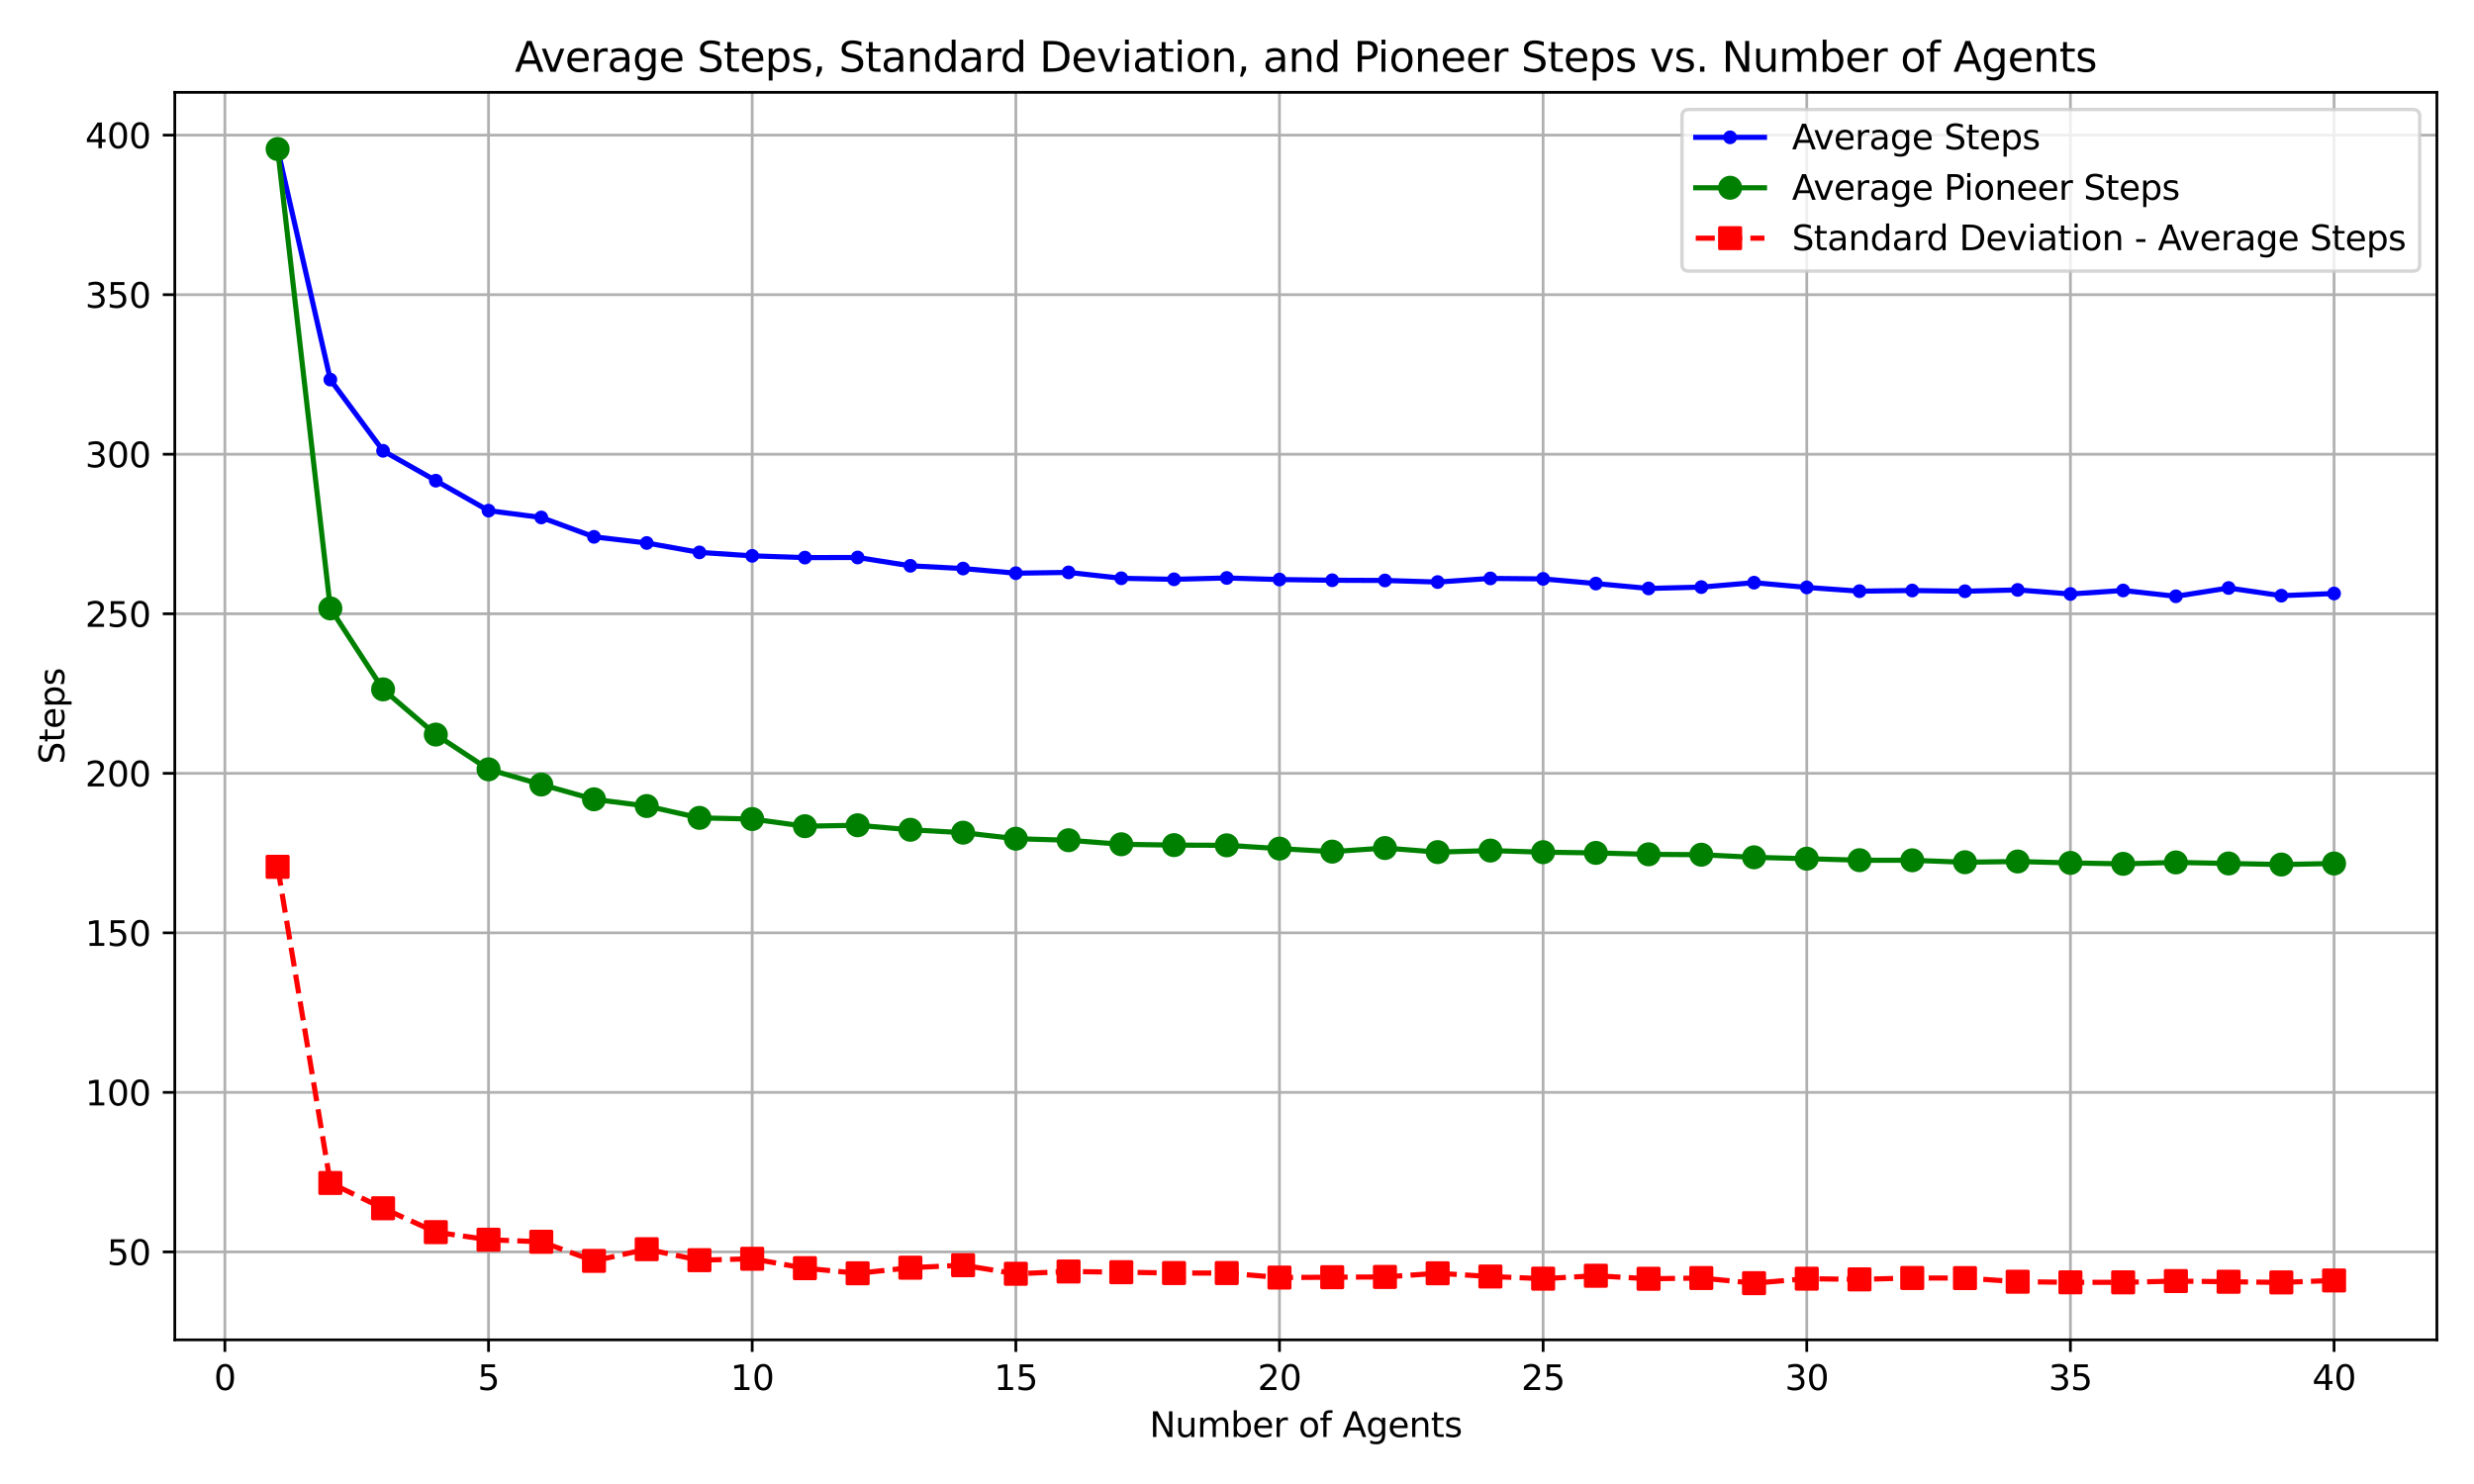 <?xml version="1.0" encoding="utf-8" standalone="no"?>
<!DOCTYPE svg PUBLIC "-//W3C//DTD SVG 1.1//EN"
  "http://www.w3.org/Graphics/SVG/1.1/DTD/svg11.dtd">
<svg xmlns:xlink="http://www.w3.org/1999/xlink" width="720pt" height="432pt" viewBox="0 0 720 432" xmlns="http://www.w3.org/2000/svg" version="1.1">
 <defs>
  <style type="text/css">*{stroke-linejoin: round; stroke-linecap: butt}</style>
 </defs>
 <g id="figure_1">
  <g id="patch_1">
   <path d="M 0 432 
L 720 432 
L 720 0 
L 0 0 
z
" style="fill: #ffffff"/>
  </g>
  <g id="axes_1">
   <g id="patch_2">
    <path d="M 50.87 390.04 
L 709.2 390.04 
L 709.2 26.88 
L 50.87 26.88 
z
" style="fill: #ffffff"/>
   </g>
   <g id="matplotlib.axis_1">
    <g id="xtick_1">
     <g id="line2d_1">
      <path d="M 65.448 390.04 
L 65.448 26.88 
" clip-path="url(#pe6063607dc)" style="fill: none; stroke: #b0b0b0; stroke-width: 0.8; stroke-linecap: square"/>
     </g>
     <g id="line2d_2">
      <defs>
       <path id="mc37fa4f313" d="M 0 0 
L 0 3.5 
" style="stroke: #000000; stroke-width: 0.8"/>
      </defs>
      <g>
       <use xlink:href="#mc37fa4f313" x="65.448" y="390.04" style="stroke: #000000; stroke-width: 0.8"/>
      </g>
     </g>
     <g id="text_1">
      <!-- 0 -->
      <g transform="translate(62.267 404.638) scale(0.1 -0.1)">
       <defs>
        <path id="DejaVuSans-30" d="M 2034 4250 
Q 1547 4250 1301 3770 
Q 1056 3291 1056 2328 
Q 1056 1369 1301 889 
Q 1547 409 2034 409 
Q 2525 409 2770 889 
Q 3016 1369 3016 2328 
Q 3016 3291 2770 3770 
Q 2525 4250 2034 4250 
z
M 2034 4750 
Q 2819 4750 3233 4129 
Q 3647 3509 3647 2328 
Q 3647 1150 3233 529 
Q 2819 -91 2034 -91 
Q 1250 -91 836 529 
Q 422 1150 422 2328 
Q 422 3509 836 4129 
Q 1250 4750 2034 4750 
z
" transform="scale(0.016)"/>
       </defs>
       <use xlink:href="#DejaVuSans-30"/>
      </g>
     </g>
    </g>
    <g id="xtick_2">
     <g id="line2d_3">
      <path d="M 142.177 390.04 
L 142.177 26.88 
" clip-path="url(#pe6063607dc)" style="fill: none; stroke: #b0b0b0; stroke-width: 0.8; stroke-linecap: square"/>
     </g>
     <g id="line2d_4">
      <g>
       <use xlink:href="#mc37fa4f313" x="142.177" y="390.04" style="stroke: #000000; stroke-width: 0.8"/>
      </g>
     </g>
     <g id="text_2">
      <!-- 5 -->
      <g transform="translate(138.996 404.638) scale(0.1 -0.1)">
       <defs>
        <path id="DejaVuSans-35" d="M 691 4666 
L 3169 4666 
L 3169 4134 
L 1269 4134 
L 1269 2991 
Q 1406 3038 1543 3061 
Q 1681 3084 1819 3084 
Q 2600 3084 3056 2656 
Q 3513 2228 3513 1497 
Q 3513 744 3044 326 
Q 2575 -91 1722 -91 
Q 1428 -91 1123 -41 
Q 819 9 494 109 
L 494 744 
Q 775 591 1075 516 
Q 1375 441 1709 441 
Q 2250 441 2565 725 
Q 2881 1009 2881 1497 
Q 2881 1984 2565 2268 
Q 2250 2553 1709 2553 
Q 1456 2553 1204 2497 
Q 953 2441 691 2322 
L 691 4666 
z
" transform="scale(0.016)"/>
       </defs>
       <use xlink:href="#DejaVuSans-35"/>
      </g>
     </g>
    </g>
    <g id="xtick_3">
     <g id="line2d_5">
      <path d="M 218.905 390.04 
L 218.905 26.88 
" clip-path="url(#pe6063607dc)" style="fill: none; stroke: #b0b0b0; stroke-width: 0.8; stroke-linecap: square"/>
     </g>
     <g id="line2d_6">
      <g>
       <use xlink:href="#mc37fa4f313" x="218.905" y="390.04" style="stroke: #000000; stroke-width: 0.8"/>
      </g>
     </g>
     <g id="text_3">
      <!-- 10 -->
      <g transform="translate(212.543 404.638) scale(0.1 -0.1)">
       <defs>
        <path id="DejaVuSans-31" d="M 794 531 
L 1825 531 
L 1825 4091 
L 703 3866 
L 703 4441 
L 1819 4666 
L 2450 4666 
L 2450 531 
L 3481 531 
L 3481 0 
L 794 0 
L 794 531 
z
" transform="scale(0.016)"/>
       </defs>
       <use xlink:href="#DejaVuSans-31"/>
       <use xlink:href="#DejaVuSans-30" x="63.623"/>
      </g>
     </g>
    </g>
    <g id="xtick_4">
     <g id="line2d_7">
      <path d="M 295.634 390.04 
L 295.634 26.88 
" clip-path="url(#pe6063607dc)" style="fill: none; stroke: #b0b0b0; stroke-width: 0.8; stroke-linecap: square"/>
     </g>
     <g id="line2d_8">
      <g>
       <use xlink:href="#mc37fa4f313" x="295.634" y="390.04" style="stroke: #000000; stroke-width: 0.8"/>
      </g>
     </g>
     <g id="text_4">
      <!-- 15 -->
      <g transform="translate(289.271 404.638) scale(0.1 -0.1)">
       <use xlink:href="#DejaVuSans-31"/>
       <use xlink:href="#DejaVuSans-35" x="63.623"/>
      </g>
     </g>
    </g>
    <g id="xtick_5">
     <g id="line2d_9">
      <path d="M 372.362 390.04 
L 372.362 26.88 
" clip-path="url(#pe6063607dc)" style="fill: none; stroke: #b0b0b0; stroke-width: 0.8; stroke-linecap: square"/>
     </g>
     <g id="line2d_10">
      <g>
       <use xlink:href="#mc37fa4f313" x="372.362" y="390.04" style="stroke: #000000; stroke-width: 0.8"/>
      </g>
     </g>
     <g id="text_5">
      <!-- 20 -->
      <g transform="translate(366 404.638) scale(0.1 -0.1)">
       <defs>
        <path id="DejaVuSans-32" d="M 1228 531 
L 3431 531 
L 3431 0 
L 469 0 
L 469 531 
Q 828 903 1448 1529 
Q 2069 2156 2228 2338 
Q 2531 2678 2651 2914 
Q 2772 3150 2772 3378 
Q 2772 3750 2511 3984 
Q 2250 4219 1831 4219 
Q 1534 4219 1204 4116 
Q 875 4013 500 3803 
L 500 4441 
Q 881 4594 1212 4672 
Q 1544 4750 1819 4750 
Q 2544 4750 2975 4387 
Q 3406 4025 3406 3419 
Q 3406 3131 3298 2873 
Q 3191 2616 2906 2266 
Q 2828 2175 2409 1742 
Q 1991 1309 1228 531 
z
" transform="scale(0.016)"/>
       </defs>
       <use xlink:href="#DejaVuSans-32"/>
       <use xlink:href="#DejaVuSans-30" x="63.623"/>
      </g>
     </g>
    </g>
    <g id="xtick_6">
     <g id="line2d_11">
      <path d="M 449.091 390.04 
L 449.091 26.88 
" clip-path="url(#pe6063607dc)" style="fill: none; stroke: #b0b0b0; stroke-width: 0.8; stroke-linecap: square"/>
     </g>
     <g id="line2d_12">
      <g>
       <use xlink:href="#mc37fa4f313" x="449.091" y="390.04" style="stroke: #000000; stroke-width: 0.8"/>
      </g>
     </g>
     <g id="text_6">
      <!-- 25 -->
      <g transform="translate(442.728 404.638) scale(0.1 -0.1)">
       <use xlink:href="#DejaVuSans-32"/>
       <use xlink:href="#DejaVuSans-35" x="63.623"/>
      </g>
     </g>
    </g>
    <g id="xtick_7">
     <g id="line2d_13">
      <path d="M 525.819 390.04 
L 525.819 26.88 
" clip-path="url(#pe6063607dc)" style="fill: none; stroke: #b0b0b0; stroke-width: 0.8; stroke-linecap: square"/>
     </g>
     <g id="line2d_14">
      <g>
       <use xlink:href="#mc37fa4f313" x="525.819" y="390.04" style="stroke: #000000; stroke-width: 0.8"/>
      </g>
     </g>
     <g id="text_7">
      <!-- 30 -->
      <g transform="translate(519.457 404.638) scale(0.1 -0.1)">
       <defs>
        <path id="DejaVuSans-33" d="M 2597 2516 
Q 3050 2419 3304 2112 
Q 3559 1806 3559 1356 
Q 3559 666 3084 287 
Q 2609 -91 1734 -91 
Q 1441 -91 1130 -33 
Q 819 25 488 141 
L 488 750 
Q 750 597 1062 519 
Q 1375 441 1716 441 
Q 2309 441 2620 675 
Q 2931 909 2931 1356 
Q 2931 1769 2642 2001 
Q 2353 2234 1838 2234 
L 1294 2234 
L 1294 2753 
L 1863 2753 
Q 2328 2753 2575 2939 
Q 2822 3125 2822 3475 
Q 2822 3834 2567 4026 
Q 2313 4219 1838 4219 
Q 1578 4219 1281 4162 
Q 984 4106 628 3988 
L 628 4550 
Q 988 4650 1302 4700 
Q 1616 4750 1894 4750 
Q 2613 4750 3031 4423 
Q 3450 4097 3450 3541 
Q 3450 3153 3228 2886 
Q 3006 2619 2597 2516 
z
" transform="scale(0.016)"/>
       </defs>
       <use xlink:href="#DejaVuSans-33"/>
       <use xlink:href="#DejaVuSans-30" x="63.623"/>
      </g>
     </g>
    </g>
    <g id="xtick_8">
     <g id="line2d_15">
      <path d="M 602.547 390.04 
L 602.547 26.88 
" clip-path="url(#pe6063607dc)" style="fill: none; stroke: #b0b0b0; stroke-width: 0.8; stroke-linecap: square"/>
     </g>
     <g id="line2d_16">
      <g>
       <use xlink:href="#mc37fa4f313" x="602.547" y="390.04" style="stroke: #000000; stroke-width: 0.8"/>
      </g>
     </g>
     <g id="text_8">
      <!-- 35 -->
      <g transform="translate(596.185 404.638) scale(0.1 -0.1)">
       <use xlink:href="#DejaVuSans-33"/>
       <use xlink:href="#DejaVuSans-35" x="63.623"/>
      </g>
     </g>
    </g>
    <g id="xtick_9">
     <g id="line2d_17">
      <path d="M 679.276 390.04 
L 679.276 26.88 
" clip-path="url(#pe6063607dc)" style="fill: none; stroke: #b0b0b0; stroke-width: 0.8; stroke-linecap: square"/>
     </g>
     <g id="line2d_18">
      <g>
       <use xlink:href="#mc37fa4f313" x="679.276" y="390.04" style="stroke: #000000; stroke-width: 0.8"/>
      </g>
     </g>
     <g id="text_9">
      <!-- 40 -->
      <g transform="translate(672.913 404.638) scale(0.1 -0.1)">
       <defs>
        <path id="DejaVuSans-34" d="M 2419 4116 
L 825 1625 
L 2419 1625 
L 2419 4116 
z
M 2253 4666 
L 3047 4666 
L 3047 1625 
L 3713 1625 
L 3713 1100 
L 3047 1100 
L 3047 0 
L 2419 0 
L 2419 1100 
L 313 1100 
L 313 1709 
L 2253 4666 
z
" transform="scale(0.016)"/>
       </defs>
       <use xlink:href="#DejaVuSans-34"/>
       <use xlink:href="#DejaVuSans-30" x="63.623"/>
      </g>
     </g>
    </g>
    <g id="text_10">
     <!-- Number of Agents -->
     <g transform="translate(334.547 418.317) scale(0.1 -0.1)">
      <defs>
       <path id="DejaVuSans-4e" d="M 628 4666 
L 1478 4666 
L 3547 763 
L 3547 4666 
L 4159 4666 
L 4159 0 
L 3309 0 
L 1241 3903 
L 1241 0 
L 628 0 
L 628 4666 
z
" transform="scale(0.016)"/>
       <path id="DejaVuSans-75" d="M 544 1381 
L 544 3500 
L 1119 3500 
L 1119 1403 
Q 1119 906 1312 657 
Q 1506 409 1894 409 
Q 2359 409 2629 706 
Q 2900 1003 2900 1516 
L 2900 3500 
L 3475 3500 
L 3475 0 
L 2900 0 
L 2900 538 
Q 2691 219 2414 64 
Q 2138 -91 1772 -91 
Q 1169 -91 856 284 
Q 544 659 544 1381 
z
M 1991 3584 
L 1991 3584 
z
" transform="scale(0.016)"/>
       <path id="DejaVuSans-6d" d="M 3328 2828 
Q 3544 3216 3844 3400 
Q 4144 3584 4550 3584 
Q 5097 3584 5394 3201 
Q 5691 2819 5691 2113 
L 5691 0 
L 5113 0 
L 5113 2094 
Q 5113 2597 4934 2840 
Q 4756 3084 4391 3084 
Q 3944 3084 3684 2787 
Q 3425 2491 3425 1978 
L 3425 0 
L 2847 0 
L 2847 2094 
Q 2847 2600 2669 2842 
Q 2491 3084 2119 3084 
Q 1678 3084 1418 2786 
Q 1159 2488 1159 1978 
L 1159 0 
L 581 0 
L 581 3500 
L 1159 3500 
L 1159 2956 
Q 1356 3278 1631 3431 
Q 1906 3584 2284 3584 
Q 2666 3584 2933 3390 
Q 3200 3197 3328 2828 
z
" transform="scale(0.016)"/>
       <path id="DejaVuSans-62" d="M 3116 1747 
Q 3116 2381 2855 2742 
Q 2594 3103 2138 3103 
Q 1681 3103 1420 2742 
Q 1159 2381 1159 1747 
Q 1159 1113 1420 752 
Q 1681 391 2138 391 
Q 2594 391 2855 752 
Q 3116 1113 3116 1747 
z
M 1159 2969 
Q 1341 3281 1617 3432 
Q 1894 3584 2278 3584 
Q 2916 3584 3314 3078 
Q 3713 2572 3713 1747 
Q 3713 922 3314 415 
Q 2916 -91 2278 -91 
Q 1894 -91 1617 61 
Q 1341 213 1159 525 
L 1159 0 
L 581 0 
L 581 4863 
L 1159 4863 
L 1159 2969 
z
" transform="scale(0.016)"/>
       <path id="DejaVuSans-65" d="M 3597 1894 
L 3597 1613 
L 953 1613 
Q 991 1019 1311 708 
Q 1631 397 2203 397 
Q 2534 397 2845 478 
Q 3156 559 3463 722 
L 3463 178 
Q 3153 47 2828 -22 
Q 2503 -91 2169 -91 
Q 1331 -91 842 396 
Q 353 884 353 1716 
Q 353 2575 817 3079 
Q 1281 3584 2069 3584 
Q 2775 3584 3186 3129 
Q 3597 2675 3597 1894 
z
M 3022 2063 
Q 3016 2534 2758 2815 
Q 2500 3097 2075 3097 
Q 1594 3097 1305 2825 
Q 1016 2553 972 2059 
L 3022 2063 
z
" transform="scale(0.016)"/>
       <path id="DejaVuSans-72" d="M 2631 2963 
Q 2534 3019 2420 3045 
Q 2306 3072 2169 3072 
Q 1681 3072 1420 2755 
Q 1159 2438 1159 1844 
L 1159 0 
L 581 0 
L 581 3500 
L 1159 3500 
L 1159 2956 
Q 1341 3275 1631 3429 
Q 1922 3584 2338 3584 
Q 2397 3584 2469 3576 
Q 2541 3569 2628 3553 
L 2631 2963 
z
" transform="scale(0.016)"/>
       <path id="DejaVuSans-20" transform="scale(0.016)"/>
       <path id="DejaVuSans-6f" d="M 1959 3097 
Q 1497 3097 1228 2736 
Q 959 2375 959 1747 
Q 959 1119 1226 758 
Q 1494 397 1959 397 
Q 2419 397 2687 759 
Q 2956 1122 2956 1747 
Q 2956 2369 2687 2733 
Q 2419 3097 1959 3097 
z
M 1959 3584 
Q 2709 3584 3137 3096 
Q 3566 2609 3566 1747 
Q 3566 888 3137 398 
Q 2709 -91 1959 -91 
Q 1206 -91 779 398 
Q 353 888 353 1747 
Q 353 2609 779 3096 
Q 1206 3584 1959 3584 
z
" transform="scale(0.016)"/>
       <path id="DejaVuSans-66" d="M 2375 4863 
L 2375 4384 
L 1825 4384 
Q 1516 4384 1395 4259 
Q 1275 4134 1275 3809 
L 1275 3500 
L 2222 3500 
L 2222 3053 
L 1275 3053 
L 1275 0 
L 697 0 
L 697 3053 
L 147 3053 
L 147 3500 
L 697 3500 
L 697 3744 
Q 697 4328 969 4595 
Q 1241 4863 1831 4863 
L 2375 4863 
z
" transform="scale(0.016)"/>
       <path id="DejaVuSans-41" d="M 2188 4044 
L 1331 1722 
L 3047 1722 
L 2188 4044 
z
M 1831 4666 
L 2547 4666 
L 4325 0 
L 3669 0 
L 3244 1197 
L 1141 1197 
L 716 0 
L 50 0 
L 1831 4666 
z
" transform="scale(0.016)"/>
       <path id="DejaVuSans-67" d="M 2906 1791 
Q 2906 2416 2648 2759 
Q 2391 3103 1925 3103 
Q 1463 3103 1205 2759 
Q 947 2416 947 1791 
Q 947 1169 1205 825 
Q 1463 481 1925 481 
Q 2391 481 2648 825 
Q 2906 1169 2906 1791 
z
M 3481 434 
Q 3481 -459 3084 -895 
Q 2688 -1331 1869 -1331 
Q 1566 -1331 1297 -1286 
Q 1028 -1241 775 -1147 
L 775 -588 
Q 1028 -725 1275 -790 
Q 1522 -856 1778 -856 
Q 2344 -856 2625 -561 
Q 2906 -266 2906 331 
L 2906 616 
Q 2728 306 2450 153 
Q 2172 0 1784 0 
Q 1141 0 747 490 
Q 353 981 353 1791 
Q 353 2603 747 3093 
Q 1141 3584 1784 3584 
Q 2172 3584 2450 3431 
Q 2728 3278 2906 2969 
L 2906 3500 
L 3481 3500 
L 3481 434 
z
" transform="scale(0.016)"/>
       <path id="DejaVuSans-6e" d="M 3513 2113 
L 3513 0 
L 2938 0 
L 2938 2094 
Q 2938 2591 2744 2837 
Q 2550 3084 2163 3084 
Q 1697 3084 1428 2787 
Q 1159 2491 1159 1978 
L 1159 0 
L 581 0 
L 581 3500 
L 1159 3500 
L 1159 2956 
Q 1366 3272 1645 3428 
Q 1925 3584 2291 3584 
Q 2894 3584 3203 3211 
Q 3513 2838 3513 2113 
z
" transform="scale(0.016)"/>
       <path id="DejaVuSans-74" d="M 1172 4494 
L 1172 3500 
L 2356 3500 
L 2356 3053 
L 1172 3053 
L 1172 1153 
Q 1172 725 1289 603 
Q 1406 481 1766 481 
L 2356 481 
L 2356 0 
L 1766 0 
Q 1100 0 847 248 
Q 594 497 594 1153 
L 594 3053 
L 172 3053 
L 172 3500 
L 594 3500 
L 594 4494 
L 1172 4494 
z
" transform="scale(0.016)"/>
       <path id="DejaVuSans-73" d="M 2834 3397 
L 2834 2853 
Q 2591 2978 2328 3040 
Q 2066 3103 1784 3103 
Q 1356 3103 1142 2972 
Q 928 2841 928 2578 
Q 928 2378 1081 2264 
Q 1234 2150 1697 2047 
L 1894 2003 
Q 2506 1872 2764 1633 
Q 3022 1394 3022 966 
Q 3022 478 2636 193 
Q 2250 -91 1575 -91 
Q 1294 -91 989 -36 
Q 684 19 347 128 
L 347 722 
Q 666 556 975 473 
Q 1284 391 1588 391 
Q 1994 391 2212 530 
Q 2431 669 2431 922 
Q 2431 1156 2273 1281 
Q 2116 1406 1581 1522 
L 1381 1569 
Q 847 1681 609 1914 
Q 372 2147 372 2553 
Q 372 3047 722 3315 
Q 1072 3584 1716 3584 
Q 2034 3584 2315 3537 
Q 2597 3491 2834 3397 
z
" transform="scale(0.016)"/>
      </defs>
      <use xlink:href="#DejaVuSans-4e"/>
      <use xlink:href="#DejaVuSans-75" x="74.805"/>
      <use xlink:href="#DejaVuSans-6d" x="138.184"/>
      <use xlink:href="#DejaVuSans-62" x="235.596"/>
      <use xlink:href="#DejaVuSans-65" x="299.072"/>
      <use xlink:href="#DejaVuSans-72" x="360.596"/>
      <use xlink:href="#DejaVuSans-20" x="401.709"/>
      <use xlink:href="#DejaVuSans-6f" x="433.496"/>
      <use xlink:href="#DejaVuSans-66" x="494.678"/>
      <use xlink:href="#DejaVuSans-20" x="529.883"/>
      <use xlink:href="#DejaVuSans-41" x="561.67"/>
      <use xlink:href="#DejaVuSans-67" x="630.078"/>
      <use xlink:href="#DejaVuSans-65" x="693.555"/>
      <use xlink:href="#DejaVuSans-6e" x="755.078"/>
      <use xlink:href="#DejaVuSans-74" x="818.457"/>
      <use xlink:href="#DejaVuSans-73" x="857.666"/>
     </g>
    </g>
   </g>
   <g id="matplotlib.axis_2">
    <g id="ytick_1">
     <g id="line2d_19">
      <path d="M 50.87 364.442 
L 709.2 364.442 
" clip-path="url(#pe6063607dc)" style="fill: none; stroke: #b0b0b0; stroke-width: 0.8; stroke-linecap: square"/>
     </g>
     <g id="line2d_20">
      <defs>
       <path id="mc88288fd64" d="M 0 0 
L -3.5 0 
" style="stroke: #000000; stroke-width: 0.8"/>
      </defs>
      <g>
       <use xlink:href="#mc88288fd64" x="50.87" y="364.442" style="stroke: #000000; stroke-width: 0.8"/>
      </g>
     </g>
     <g id="text_11">
      <!-- 50 -->
      <g transform="translate(31.145 368.241) scale(0.1 -0.1)">
       <use xlink:href="#DejaVuSans-35"/>
       <use xlink:href="#DejaVuSans-30" x="63.623"/>
      </g>
     </g>
    </g>
    <g id="ytick_2">
     <g id="line2d_21">
      <path d="M 50.87 318 
L 709.2 318 
" clip-path="url(#pe6063607dc)" style="fill: none; stroke: #b0b0b0; stroke-width: 0.8; stroke-linecap: square"/>
     </g>
     <g id="line2d_22">
      <g>
       <use xlink:href="#mc88288fd64" x="50.87" y="318" style="stroke: #000000; stroke-width: 0.8"/>
      </g>
     </g>
     <g id="text_12">
      <!-- 100 -->
      <g transform="translate(24.782 321.799) scale(0.1 -0.1)">
       <use xlink:href="#DejaVuSans-31"/>
       <use xlink:href="#DejaVuSans-30" x="63.623"/>
       <use xlink:href="#DejaVuSans-30" x="127.246"/>
      </g>
     </g>
    </g>
    <g id="ytick_3">
     <g id="line2d_23">
      <path d="M 50.87 271.557 
L 709.2 271.557 
" clip-path="url(#pe6063607dc)" style="fill: none; stroke: #b0b0b0; stroke-width: 0.8; stroke-linecap: square"/>
     </g>
     <g id="line2d_24">
      <g>
       <use xlink:href="#mc88288fd64" x="50.87" y="271.557" style="stroke: #000000; stroke-width: 0.8"/>
      </g>
     </g>
     <g id="text_13">
      <!-- 150 -->
      <g transform="translate(24.782 275.356) scale(0.1 -0.1)">
       <use xlink:href="#DejaVuSans-31"/>
       <use xlink:href="#DejaVuSans-35" x="63.623"/>
       <use xlink:href="#DejaVuSans-30" x="127.246"/>
      </g>
     </g>
    </g>
    <g id="ytick_4">
     <g id="line2d_25">
      <path d="M 50.87 225.115 
L 709.2 225.115 
" clip-path="url(#pe6063607dc)" style="fill: none; stroke: #b0b0b0; stroke-width: 0.8; stroke-linecap: square"/>
     </g>
     <g id="line2d_26">
      <g>
       <use xlink:href="#mc88288fd64" x="50.87" y="225.115" style="stroke: #000000; stroke-width: 0.8"/>
      </g>
     </g>
     <g id="text_14">
      <!-- 200 -->
      <g transform="translate(24.782 228.914) scale(0.1 -0.1)">
       <use xlink:href="#DejaVuSans-32"/>
       <use xlink:href="#DejaVuSans-30" x="63.623"/>
       <use xlink:href="#DejaVuSans-30" x="127.246"/>
      </g>
     </g>
    </g>
    <g id="ytick_5">
     <g id="line2d_27">
      <path d="M 50.87 178.672 
L 709.2 178.672 
" clip-path="url(#pe6063607dc)" style="fill: none; stroke: #b0b0b0; stroke-width: 0.8; stroke-linecap: square"/>
     </g>
     <g id="line2d_28">
      <g>
       <use xlink:href="#mc88288fd64" x="50.87" y="178.672" style="stroke: #000000; stroke-width: 0.8"/>
      </g>
     </g>
     <g id="text_15">
      <!-- 250 -->
      <g transform="translate(24.782 182.471) scale(0.1 -0.1)">
       <use xlink:href="#DejaVuSans-32"/>
       <use xlink:href="#DejaVuSans-35" x="63.623"/>
       <use xlink:href="#DejaVuSans-30" x="127.246"/>
      </g>
     </g>
    </g>
    <g id="ytick_6">
     <g id="line2d_29">
      <path d="M 50.87 132.23 
L 709.2 132.23 
" clip-path="url(#pe6063607dc)" style="fill: none; stroke: #b0b0b0; stroke-width: 0.8; stroke-linecap: square"/>
     </g>
     <g id="line2d_30">
      <g>
       <use xlink:href="#mc88288fd64" x="50.87" y="132.23" style="stroke: #000000; stroke-width: 0.8"/>
      </g>
     </g>
     <g id="text_16">
      <!-- 300 -->
      <g transform="translate(24.782 136.029) scale(0.1 -0.1)">
       <use xlink:href="#DejaVuSans-33"/>
       <use xlink:href="#DejaVuSans-30" x="63.623"/>
       <use xlink:href="#DejaVuSans-30" x="127.246"/>
      </g>
     </g>
    </g>
    <g id="ytick_7">
     <g id="line2d_31">
      <path d="M 50.87 85.787 
L 709.2 85.787 
" clip-path="url(#pe6063607dc)" style="fill: none; stroke: #b0b0b0; stroke-width: 0.8; stroke-linecap: square"/>
     </g>
     <g id="line2d_32">
      <g>
       <use xlink:href="#mc88288fd64" x="50.87" y="85.787" style="stroke: #000000; stroke-width: 0.8"/>
      </g>
     </g>
     <g id="text_17">
      <!-- 350 -->
      <g transform="translate(24.782 89.587) scale(0.1 -0.1)">
       <use xlink:href="#DejaVuSans-33"/>
       <use xlink:href="#DejaVuSans-35" x="63.623"/>
       <use xlink:href="#DejaVuSans-30" x="127.246"/>
      </g>
     </g>
    </g>
    <g id="ytick_8">
     <g id="line2d_33">
      <path d="M 50.87 39.345 
L 709.2 39.345 
" clip-path="url(#pe6063607dc)" style="fill: none; stroke: #b0b0b0; stroke-width: 0.8; stroke-linecap: square"/>
     </g>
     <g id="line2d_34">
      <g>
       <use xlink:href="#mc88288fd64" x="50.87" y="39.345" style="stroke: #000000; stroke-width: 0.8"/>
      </g>
     </g>
     <g id="text_18">
      <!-- 400 -->
      <g transform="translate(24.782 43.144) scale(0.1 -0.1)">
       <use xlink:href="#DejaVuSans-34"/>
       <use xlink:href="#DejaVuSans-30" x="63.623"/>
       <use xlink:href="#DejaVuSans-30" x="127.246"/>
      </g>
     </g>
    </g>
    <g id="text_19">
     <!-- Steps -->
     <g transform="translate(18.703 222.45) rotate(-90) scale(0.1 -0.1)">
      <defs>
       <path id="DejaVuSans-53" d="M 3425 4513 
L 3425 3897 
Q 3066 4069 2747 4153 
Q 2428 4238 2131 4238 
Q 1616 4238 1336 4038 
Q 1056 3838 1056 3469 
Q 1056 3159 1242 3001 
Q 1428 2844 1947 2747 
L 2328 2669 
Q 3034 2534 3370 2195 
Q 3706 1856 3706 1288 
Q 3706 609 3251 259 
Q 2797 -91 1919 -91 
Q 1588 -91 1214 -16 
Q 841 59 441 206 
L 441 856 
Q 825 641 1194 531 
Q 1563 422 1919 422 
Q 2459 422 2753 634 
Q 3047 847 3047 1241 
Q 3047 1584 2836 1778 
Q 2625 1972 2144 2069 
L 1759 2144 
Q 1053 2284 737 2584 
Q 422 2884 422 3419 
Q 422 4038 858 4394 
Q 1294 4750 2059 4750 
Q 2388 4750 2728 4690 
Q 3069 4631 3425 4513 
z
" transform="scale(0.016)"/>
       <path id="DejaVuSans-70" d="M 1159 525 
L 1159 -1331 
L 581 -1331 
L 581 3500 
L 1159 3500 
L 1159 2969 
Q 1341 3281 1617 3432 
Q 1894 3584 2278 3584 
Q 2916 3584 3314 3078 
Q 3713 2572 3713 1747 
Q 3713 922 3314 415 
Q 2916 -91 2278 -91 
Q 1894 -91 1617 61 
Q 1341 213 1159 525 
z
M 3116 1747 
Q 3116 2381 2855 2742 
Q 2594 3103 2138 3103 
Q 1681 3103 1420 2742 
Q 1159 2381 1159 1747 
Q 1159 1113 1420 752 
Q 1681 391 2138 391 
Q 2594 391 2855 752 
Q 3116 1113 3116 1747 
z
" transform="scale(0.016)"/>
      </defs>
      <use xlink:href="#DejaVuSans-53"/>
      <use xlink:href="#DejaVuSans-74" x="63.477"/>
      <use xlink:href="#DejaVuSans-65" x="102.686"/>
      <use xlink:href="#DejaVuSans-70" x="164.209"/>
      <use xlink:href="#DejaVuSans-73" x="227.686"/>
     </g>
    </g>
   </g>
   <g id="line2d_35">
    <path d="M 80.794 43.387 
L 96.14 110.513 
L 111.485 131.229 
L 126.831 139.928 
L 142.177 148.653 
L 157.523 150.635 
L 172.868 156.277 
L 188.214 158.069 
L 203.56 160.806 
L 218.905 161.81 
L 234.251 162.322 
L 249.597 162.291 
L 264.942 164.713 
L 280.288 165.508 
L 295.634 166.86 
L 310.979 166.633 
L 326.325 168.342 
L 341.671 168.644 
L 357.016 168.249 
L 372.362 168.708 
L 387.708 168.915 
L 403.054 168.976 
L 418.399 169.439 
L 433.745 168.381 
L 449.091 168.519 
L 464.436 169.881 
L 479.782 171.298 
L 495.128 170.908 
L 510.473 169.619 
L 525.819 171 
L 541.165 172.092 
L 556.51 171.903 
L 571.856 172.114 
L 587.202 171.726 
L 602.547 172.914 
L 617.893 171.891 
L 633.239 173.583 
L 648.585 171.169 
L 663.93 173.407 
L 679.276 172.772 
" clip-path="url(#pe6063607dc)" style="fill: none; stroke: #0000ff; stroke-width: 1.5; stroke-linecap: square"/>
    <defs>
     <path id="m4bda08ffb9" d="M 0 1.5 
C 0.398 1.5 0.779 1.342 1.061 1.061 
C 1.342 0.779 1.5 0.398 1.5 0 
C 1.5 -0.398 1.342 -0.779 1.061 -1.061 
C 0.779 -1.342 0.398 -1.5 0 -1.5 
C -0.398 -1.5 -0.779 -1.342 -1.061 -1.061 
C -1.342 -0.779 -1.5 -0.398 -1.5 0 
C -1.5 0.398 -1.342 0.779 -1.061 1.061 
C -0.779 1.342 -0.398 1.5 0 1.5 
z
" style="stroke: #0000ff"/>
    </defs>
    <g clip-path="url(#pe6063607dc)">
     <use xlink:href="#m4bda08ffb9" x="80.794" y="43.387" style="fill: #0000ff; stroke: #0000ff"/>
     <use xlink:href="#m4bda08ffb9" x="96.14" y="110.513" style="fill: #0000ff; stroke: #0000ff"/>
     <use xlink:href="#m4bda08ffb9" x="111.485" y="131.229" style="fill: #0000ff; stroke: #0000ff"/>
     <use xlink:href="#m4bda08ffb9" x="126.831" y="139.928" style="fill: #0000ff; stroke: #0000ff"/>
     <use xlink:href="#m4bda08ffb9" x="142.177" y="148.653" style="fill: #0000ff; stroke: #0000ff"/>
     <use xlink:href="#m4bda08ffb9" x="157.523" y="150.635" style="fill: #0000ff; stroke: #0000ff"/>
     <use xlink:href="#m4bda08ffb9" x="172.868" y="156.277" style="fill: #0000ff; stroke: #0000ff"/>
     <use xlink:href="#m4bda08ffb9" x="188.214" y="158.069" style="fill: #0000ff; stroke: #0000ff"/>
     <use xlink:href="#m4bda08ffb9" x="203.56" y="160.806" style="fill: #0000ff; stroke: #0000ff"/>
     <use xlink:href="#m4bda08ffb9" x="218.905" y="161.81" style="fill: #0000ff; stroke: #0000ff"/>
     <use xlink:href="#m4bda08ffb9" x="234.251" y="162.322" style="fill: #0000ff; stroke: #0000ff"/>
     <use xlink:href="#m4bda08ffb9" x="249.597" y="162.291" style="fill: #0000ff; stroke: #0000ff"/>
     <use xlink:href="#m4bda08ffb9" x="264.942" y="164.713" style="fill: #0000ff; stroke: #0000ff"/>
     <use xlink:href="#m4bda08ffb9" x="280.288" y="165.508" style="fill: #0000ff; stroke: #0000ff"/>
     <use xlink:href="#m4bda08ffb9" x="295.634" y="166.86" style="fill: #0000ff; stroke: #0000ff"/>
     <use xlink:href="#m4bda08ffb9" x="310.979" y="166.633" style="fill: #0000ff; stroke: #0000ff"/>
     <use xlink:href="#m4bda08ffb9" x="326.325" y="168.342" style="fill: #0000ff; stroke: #0000ff"/>
     <use xlink:href="#m4bda08ffb9" x="341.671" y="168.644" style="fill: #0000ff; stroke: #0000ff"/>
     <use xlink:href="#m4bda08ffb9" x="357.016" y="168.249" style="fill: #0000ff; stroke: #0000ff"/>
     <use xlink:href="#m4bda08ffb9" x="372.362" y="168.708" style="fill: #0000ff; stroke: #0000ff"/>
     <use xlink:href="#m4bda08ffb9" x="387.708" y="168.915" style="fill: #0000ff; stroke: #0000ff"/>
     <use xlink:href="#m4bda08ffb9" x="403.054" y="168.976" style="fill: #0000ff; stroke: #0000ff"/>
     <use xlink:href="#m4bda08ffb9" x="418.399" y="169.439" style="fill: #0000ff; stroke: #0000ff"/>
     <use xlink:href="#m4bda08ffb9" x="433.745" y="168.381" style="fill: #0000ff; stroke: #0000ff"/>
     <use xlink:href="#m4bda08ffb9" x="449.091" y="168.519" style="fill: #0000ff; stroke: #0000ff"/>
     <use xlink:href="#m4bda08ffb9" x="464.436" y="169.881" style="fill: #0000ff; stroke: #0000ff"/>
     <use xlink:href="#m4bda08ffb9" x="479.782" y="171.298" style="fill: #0000ff; stroke: #0000ff"/>
     <use xlink:href="#m4bda08ffb9" x="495.128" y="170.908" style="fill: #0000ff; stroke: #0000ff"/>
     <use xlink:href="#m4bda08ffb9" x="510.473" y="169.619" style="fill: #0000ff; stroke: #0000ff"/>
     <use xlink:href="#m4bda08ffb9" x="525.819" y="171" style="fill: #0000ff; stroke: #0000ff"/>
     <use xlink:href="#m4bda08ffb9" x="541.165" y="172.092" style="fill: #0000ff; stroke: #0000ff"/>
     <use xlink:href="#m4bda08ffb9" x="556.51" y="171.903" style="fill: #0000ff; stroke: #0000ff"/>
     <use xlink:href="#m4bda08ffb9" x="571.856" y="172.114" style="fill: #0000ff; stroke: #0000ff"/>
     <use xlink:href="#m4bda08ffb9" x="587.202" y="171.726" style="fill: #0000ff; stroke: #0000ff"/>
     <use xlink:href="#m4bda08ffb9" x="602.547" y="172.914" style="fill: #0000ff; stroke: #0000ff"/>
     <use xlink:href="#m4bda08ffb9" x="617.893" y="171.891" style="fill: #0000ff; stroke: #0000ff"/>
     <use xlink:href="#m4bda08ffb9" x="633.239" y="173.583" style="fill: #0000ff; stroke: #0000ff"/>
     <use xlink:href="#m4bda08ffb9" x="648.585" y="171.169" style="fill: #0000ff; stroke: #0000ff"/>
     <use xlink:href="#m4bda08ffb9" x="663.93" y="173.407" style="fill: #0000ff; stroke: #0000ff"/>
     <use xlink:href="#m4bda08ffb9" x="679.276" y="172.772" style="fill: #0000ff; stroke: #0000ff"/>
    </g>
   </g>
   <g id="line2d_36">
    <path d="M 80.794 43.387 
L 96.14 177.112 
L 111.485 200.682 
L 126.831 213.835 
L 142.177 223.963 
L 157.523 228.377 
L 172.868 232.679 
L 188.214 234.641 
L 203.56 238.081 
L 218.905 238.423 
L 234.251 240.511 
L 249.597 240.236 
L 264.942 241.552 
L 280.288 242.391 
L 295.634 244.152 
L 310.979 244.598 
L 326.325 245.772 
L 341.671 246.018 
L 357.016 246.077 
L 372.362 247.036 
L 387.708 247.912 
L 403.054 246.872 
L 418.399 248.054 
L 433.745 247.608 
L 449.091 248.076 
L 464.436 248.284 
L 479.782 248.7 
L 495.128 248.812 
L 510.473 249.569 
L 525.819 249.971 
L 541.165 250.409 
L 556.51 250.439 
L 571.856 251.004 
L 587.202 250.788 
L 602.547 251.197 
L 617.893 251.472 
L 633.239 251.056 
L 648.585 251.36 
L 663.93 251.672 
L 679.276 251.368 
" clip-path="url(#pe6063607dc)" style="fill: none; stroke: #008000; stroke-width: 1.5; stroke-linecap: square"/>
    <defs>
     <path id="m4f5bd7b7f9" d="M 0 3 
C 0.796 3 1.559 2.684 2.121 2.121 
C 2.684 1.559 3 0.796 3 0 
C 3 -0.796 2.684 -1.559 2.121 -2.121 
C 1.559 -2.684 0.796 -3 0 -3 
C -0.796 -3 -1.559 -2.684 -2.121 -2.121 
C -2.684 -1.559 -3 -0.796 -3 0 
C -3 0.796 -2.684 1.559 -2.121 2.121 
C -1.559 2.684 -0.796 3 0 3 
z
" style="stroke: #008000"/>
    </defs>
    <g clip-path="url(#pe6063607dc)">
     <use xlink:href="#m4f5bd7b7f9" x="80.794" y="43.387" style="fill: #008000; stroke: #008000"/>
     <use xlink:href="#m4f5bd7b7f9" x="96.14" y="177.112" style="fill: #008000; stroke: #008000"/>
     <use xlink:href="#m4f5bd7b7f9" x="111.485" y="200.682" style="fill: #008000; stroke: #008000"/>
     <use xlink:href="#m4f5bd7b7f9" x="126.831" y="213.835" style="fill: #008000; stroke: #008000"/>
     <use xlink:href="#m4f5bd7b7f9" x="142.177" y="223.963" style="fill: #008000; stroke: #008000"/>
     <use xlink:href="#m4f5bd7b7f9" x="157.523" y="228.377" style="fill: #008000; stroke: #008000"/>
     <use xlink:href="#m4f5bd7b7f9" x="172.868" y="232.679" style="fill: #008000; stroke: #008000"/>
     <use xlink:href="#m4f5bd7b7f9" x="188.214" y="234.641" style="fill: #008000; stroke: #008000"/>
     <use xlink:href="#m4f5bd7b7f9" x="203.56" y="238.081" style="fill: #008000; stroke: #008000"/>
     <use xlink:href="#m4f5bd7b7f9" x="218.905" y="238.423" style="fill: #008000; stroke: #008000"/>
     <use xlink:href="#m4f5bd7b7f9" x="234.251" y="240.511" style="fill: #008000; stroke: #008000"/>
     <use xlink:href="#m4f5bd7b7f9" x="249.597" y="240.236" style="fill: #008000; stroke: #008000"/>
     <use xlink:href="#m4f5bd7b7f9" x="264.942" y="241.552" style="fill: #008000; stroke: #008000"/>
     <use xlink:href="#m4f5bd7b7f9" x="280.288" y="242.391" style="fill: #008000; stroke: #008000"/>
     <use xlink:href="#m4f5bd7b7f9" x="295.634" y="244.152" style="fill: #008000; stroke: #008000"/>
     <use xlink:href="#m4f5bd7b7f9" x="310.979" y="244.598" style="fill: #008000; stroke: #008000"/>
     <use xlink:href="#m4f5bd7b7f9" x="326.325" y="245.772" style="fill: #008000; stroke: #008000"/>
     <use xlink:href="#m4f5bd7b7f9" x="341.671" y="246.018" style="fill: #008000; stroke: #008000"/>
     <use xlink:href="#m4f5bd7b7f9" x="357.016" y="246.077" style="fill: #008000; stroke: #008000"/>
     <use xlink:href="#m4f5bd7b7f9" x="372.362" y="247.036" style="fill: #008000; stroke: #008000"/>
     <use xlink:href="#m4f5bd7b7f9" x="387.708" y="247.912" style="fill: #008000; stroke: #008000"/>
     <use xlink:href="#m4f5bd7b7f9" x="403.054" y="246.872" style="fill: #008000; stroke: #008000"/>
     <use xlink:href="#m4f5bd7b7f9" x="418.399" y="248.054" style="fill: #008000; stroke: #008000"/>
     <use xlink:href="#m4f5bd7b7f9" x="433.745" y="247.608" style="fill: #008000; stroke: #008000"/>
     <use xlink:href="#m4f5bd7b7f9" x="449.091" y="248.076" style="fill: #008000; stroke: #008000"/>
     <use xlink:href="#m4f5bd7b7f9" x="464.436" y="248.284" style="fill: #008000; stroke: #008000"/>
     <use xlink:href="#m4f5bd7b7f9" x="479.782" y="248.7" style="fill: #008000; stroke: #008000"/>
     <use xlink:href="#m4f5bd7b7f9" x="495.128" y="248.812" style="fill: #008000; stroke: #008000"/>
     <use xlink:href="#m4f5bd7b7f9" x="510.473" y="249.569" style="fill: #008000; stroke: #008000"/>
     <use xlink:href="#m4f5bd7b7f9" x="525.819" y="249.971" style="fill: #008000; stroke: #008000"/>
     <use xlink:href="#m4f5bd7b7f9" x="541.165" y="250.409" style="fill: #008000; stroke: #008000"/>
     <use xlink:href="#m4f5bd7b7f9" x="556.51" y="250.439" style="fill: #008000; stroke: #008000"/>
     <use xlink:href="#m4f5bd7b7f9" x="571.856" y="251.004" style="fill: #008000; stroke: #008000"/>
     <use xlink:href="#m4f5bd7b7f9" x="587.202" y="250.788" style="fill: #008000; stroke: #008000"/>
     <use xlink:href="#m4f5bd7b7f9" x="602.547" y="251.197" style="fill: #008000; stroke: #008000"/>
     <use xlink:href="#m4f5bd7b7f9" x="617.893" y="251.472" style="fill: #008000; stroke: #008000"/>
     <use xlink:href="#m4f5bd7b7f9" x="633.239" y="251.056" style="fill: #008000; stroke: #008000"/>
     <use xlink:href="#m4f5bd7b7f9" x="648.585" y="251.36" style="fill: #008000; stroke: #008000"/>
     <use xlink:href="#m4f5bd7b7f9" x="663.93" y="251.672" style="fill: #008000; stroke: #008000"/>
     <use xlink:href="#m4f5bd7b7f9" x="679.276" y="251.368" style="fill: #008000; stroke: #008000"/>
    </g>
   </g>
   <g id="line2d_37">
    <path d="M 80.794 252.337 
L 96.14 344.375 
L 111.485 351.729 
L 126.831 358.685 
L 142.177 360.895 
L 157.523 361.485 
L 172.868 367.05 
L 188.214 363.649 
L 203.56 366.847 
L 218.905 366.43 
L 234.251 369.173 
L 249.597 370.659 
L 264.942 369.032 
L 280.288 368.309 
L 295.634 370.802 
L 310.979 370.14 
L 326.325 370.337 
L 341.671 370.588 
L 357.016 370.589 
L 372.362 371.904 
L 387.708 371.8 
L 403.054 371.718 
L 418.399 370.656 
L 433.745 371.6 
L 449.091 372.222 
L 464.436 371.378 
L 479.782 372.256 
L 495.128 372.038 
L 510.473 373.533 
L 525.819 372.229 
L 541.165 372.429 
L 556.51 372.024 
L 571.856 372.058 
L 587.202 373.11 
L 602.547 373.287 
L 617.893 373.293 
L 633.239 372.924 
L 648.585 373.12 
L 663.93 373.315 
L 679.276 372.747 
" clip-path="url(#pe6063607dc)" style="fill: none; stroke-dasharray: 5.55,2.4; stroke-dashoffset: 0; stroke: #ff0000; stroke-width: 1.5"/>
    <defs>
     <path id="mf4a00445b1" d="M -3 3 
L 3 3 
L 3 -3 
L -3 -3 
z
" style="stroke: #ff0000; stroke-linejoin: miter"/>
    </defs>
    <g clip-path="url(#pe6063607dc)">
     <use xlink:href="#mf4a00445b1" x="80.794" y="252.337" style="fill: #ff0000; stroke: #ff0000; stroke-linejoin: miter"/>
     <use xlink:href="#mf4a00445b1" x="96.14" y="344.375" style="fill: #ff0000; stroke: #ff0000; stroke-linejoin: miter"/>
     <use xlink:href="#mf4a00445b1" x="111.485" y="351.729" style="fill: #ff0000; stroke: #ff0000; stroke-linejoin: miter"/>
     <use xlink:href="#mf4a00445b1" x="126.831" y="358.685" style="fill: #ff0000; stroke: #ff0000; stroke-linejoin: miter"/>
     <use xlink:href="#mf4a00445b1" x="142.177" y="360.895" style="fill: #ff0000; stroke: #ff0000; stroke-linejoin: miter"/>
     <use xlink:href="#mf4a00445b1" x="157.523" y="361.485" style="fill: #ff0000; stroke: #ff0000; stroke-linejoin: miter"/>
     <use xlink:href="#mf4a00445b1" x="172.868" y="367.05" style="fill: #ff0000; stroke: #ff0000; stroke-linejoin: miter"/>
     <use xlink:href="#mf4a00445b1" x="188.214" y="363.649" style="fill: #ff0000; stroke: #ff0000; stroke-linejoin: miter"/>
     <use xlink:href="#mf4a00445b1" x="203.56" y="366.847" style="fill: #ff0000; stroke: #ff0000; stroke-linejoin: miter"/>
     <use xlink:href="#mf4a00445b1" x="218.905" y="366.43" style="fill: #ff0000; stroke: #ff0000; stroke-linejoin: miter"/>
     <use xlink:href="#mf4a00445b1" x="234.251" y="369.173" style="fill: #ff0000; stroke: #ff0000; stroke-linejoin: miter"/>
     <use xlink:href="#mf4a00445b1" x="249.597" y="370.659" style="fill: #ff0000; stroke: #ff0000; stroke-linejoin: miter"/>
     <use xlink:href="#mf4a00445b1" x="264.942" y="369.032" style="fill: #ff0000; stroke: #ff0000; stroke-linejoin: miter"/>
     <use xlink:href="#mf4a00445b1" x="280.288" y="368.309" style="fill: #ff0000; stroke: #ff0000; stroke-linejoin: miter"/>
     <use xlink:href="#mf4a00445b1" x="295.634" y="370.802" style="fill: #ff0000; stroke: #ff0000; stroke-linejoin: miter"/>
     <use xlink:href="#mf4a00445b1" x="310.979" y="370.14" style="fill: #ff0000; stroke: #ff0000; stroke-linejoin: miter"/>
     <use xlink:href="#mf4a00445b1" x="326.325" y="370.337" style="fill: #ff0000; stroke: #ff0000; stroke-linejoin: miter"/>
     <use xlink:href="#mf4a00445b1" x="341.671" y="370.588" style="fill: #ff0000; stroke: #ff0000; stroke-linejoin: miter"/>
     <use xlink:href="#mf4a00445b1" x="357.016" y="370.589" style="fill: #ff0000; stroke: #ff0000; stroke-linejoin: miter"/>
     <use xlink:href="#mf4a00445b1" x="372.362" y="371.904" style="fill: #ff0000; stroke: #ff0000; stroke-linejoin: miter"/>
     <use xlink:href="#mf4a00445b1" x="387.708" y="371.8" style="fill: #ff0000; stroke: #ff0000; stroke-linejoin: miter"/>
     <use xlink:href="#mf4a00445b1" x="403.054" y="371.718" style="fill: #ff0000; stroke: #ff0000; stroke-linejoin: miter"/>
     <use xlink:href="#mf4a00445b1" x="418.399" y="370.656" style="fill: #ff0000; stroke: #ff0000; stroke-linejoin: miter"/>
     <use xlink:href="#mf4a00445b1" x="433.745" y="371.6" style="fill: #ff0000; stroke: #ff0000; stroke-linejoin: miter"/>
     <use xlink:href="#mf4a00445b1" x="449.091" y="372.222" style="fill: #ff0000; stroke: #ff0000; stroke-linejoin: miter"/>
     <use xlink:href="#mf4a00445b1" x="464.436" y="371.378" style="fill: #ff0000; stroke: #ff0000; stroke-linejoin: miter"/>
     <use xlink:href="#mf4a00445b1" x="479.782" y="372.256" style="fill: #ff0000; stroke: #ff0000; stroke-linejoin: miter"/>
     <use xlink:href="#mf4a00445b1" x="495.128" y="372.038" style="fill: #ff0000; stroke: #ff0000; stroke-linejoin: miter"/>
     <use xlink:href="#mf4a00445b1" x="510.473" y="373.533" style="fill: #ff0000; stroke: #ff0000; stroke-linejoin: miter"/>
     <use xlink:href="#mf4a00445b1" x="525.819" y="372.229" style="fill: #ff0000; stroke: #ff0000; stroke-linejoin: miter"/>
     <use xlink:href="#mf4a00445b1" x="541.165" y="372.429" style="fill: #ff0000; stroke: #ff0000; stroke-linejoin: miter"/>
     <use xlink:href="#mf4a00445b1" x="556.51" y="372.024" style="fill: #ff0000; stroke: #ff0000; stroke-linejoin: miter"/>
     <use xlink:href="#mf4a00445b1" x="571.856" y="372.058" style="fill: #ff0000; stroke: #ff0000; stroke-linejoin: miter"/>
     <use xlink:href="#mf4a00445b1" x="587.202" y="373.11" style="fill: #ff0000; stroke: #ff0000; stroke-linejoin: miter"/>
     <use xlink:href="#mf4a00445b1" x="602.547" y="373.287" style="fill: #ff0000; stroke: #ff0000; stroke-linejoin: miter"/>
     <use xlink:href="#mf4a00445b1" x="617.893" y="373.293" style="fill: #ff0000; stroke: #ff0000; stroke-linejoin: miter"/>
     <use xlink:href="#mf4a00445b1" x="633.239" y="372.924" style="fill: #ff0000; stroke: #ff0000; stroke-linejoin: miter"/>
     <use xlink:href="#mf4a00445b1" x="648.585" y="373.12" style="fill: #ff0000; stroke: #ff0000; stroke-linejoin: miter"/>
     <use xlink:href="#mf4a00445b1" x="663.93" y="373.315" style="fill: #ff0000; stroke: #ff0000; stroke-linejoin: miter"/>
     <use xlink:href="#mf4a00445b1" x="679.276" y="372.747" style="fill: #ff0000; stroke: #ff0000; stroke-linejoin: miter"/>
    </g>
   </g>
   <g id="patch_3">
    <path d="M 50.87 390.04 
L 50.87 26.88 
" style="fill: none; stroke: #000000; stroke-width: 0.8; stroke-linejoin: miter; stroke-linecap: square"/>
   </g>
   <g id="patch_4">
    <path d="M 709.2 390.04 
L 709.2 26.88 
" style="fill: none; stroke: #000000; stroke-width: 0.8; stroke-linejoin: miter; stroke-linecap: square"/>
   </g>
   <g id="patch_5">
    <path d="M 50.87 390.04 
L 709.2 390.04 
" style="fill: none; stroke: #000000; stroke-width: 0.8; stroke-linejoin: miter; stroke-linecap: square"/>
   </g>
   <g id="patch_6">
    <path d="M 50.87 26.88 
L 709.2 26.88 
" style="fill: none; stroke: #000000; stroke-width: 0.8; stroke-linejoin: miter; stroke-linecap: square"/>
   </g>
   <g id="text_20">
    <!-- Average Steps, Standard Deviation, and Pioneer Steps vs. Number of Agents -->
    <g transform="translate(149.822 20.88) scale(0.12 -0.12)">
     <defs>
      <path id="DejaVuSans-76" d="M 191 3500 
L 800 3500 
L 1894 563 
L 2988 3500 
L 3597 3500 
L 2284 0 
L 1503 0 
L 191 3500 
z
" transform="scale(0.016)"/>
      <path id="DejaVuSans-61" d="M 2194 1759 
Q 1497 1759 1228 1600 
Q 959 1441 959 1056 
Q 959 750 1161 570 
Q 1363 391 1709 391 
Q 2188 391 2477 730 
Q 2766 1069 2766 1631 
L 2766 1759 
L 2194 1759 
z
M 3341 1997 
L 3341 0 
L 2766 0 
L 2766 531 
Q 2569 213 2275 61 
Q 1981 -91 1556 -91 
Q 1019 -91 701 211 
Q 384 513 384 1019 
Q 384 1609 779 1909 
Q 1175 2209 1959 2209 
L 2766 2209 
L 2766 2266 
Q 2766 2663 2505 2880 
Q 2244 3097 1772 3097 
Q 1472 3097 1187 3025 
Q 903 2953 641 2809 
L 641 3341 
Q 956 3463 1253 3523 
Q 1550 3584 1831 3584 
Q 2591 3584 2966 3190 
Q 3341 2797 3341 1997 
z
" transform="scale(0.016)"/>
      <path id="DejaVuSans-2c" d="M 750 794 
L 1409 794 
L 1409 256 
L 897 -744 
L 494 -744 
L 750 256 
L 750 794 
z
" transform="scale(0.016)"/>
      <path id="DejaVuSans-64" d="M 2906 2969 
L 2906 4863 
L 3481 4863 
L 3481 0 
L 2906 0 
L 2906 525 
Q 2725 213 2448 61 
Q 2172 -91 1784 -91 
Q 1150 -91 751 415 
Q 353 922 353 1747 
Q 353 2572 751 3078 
Q 1150 3584 1784 3584 
Q 2172 3584 2448 3432 
Q 2725 3281 2906 2969 
z
M 947 1747 
Q 947 1113 1208 752 
Q 1469 391 1925 391 
Q 2381 391 2643 752 
Q 2906 1113 2906 1747 
Q 2906 2381 2643 2742 
Q 2381 3103 1925 3103 
Q 1469 3103 1208 2742 
Q 947 2381 947 1747 
z
" transform="scale(0.016)"/>
      <path id="DejaVuSans-44" d="M 1259 4147 
L 1259 519 
L 2022 519 
Q 2988 519 3436 956 
Q 3884 1394 3884 2338 
Q 3884 3275 3436 3711 
Q 2988 4147 2022 4147 
L 1259 4147 
z
M 628 4666 
L 1925 4666 
Q 3281 4666 3915 4102 
Q 4550 3538 4550 2338 
Q 4550 1131 3912 565 
Q 3275 0 1925 0 
L 628 0 
L 628 4666 
z
" transform="scale(0.016)"/>
      <path id="DejaVuSans-69" d="M 603 3500 
L 1178 3500 
L 1178 0 
L 603 0 
L 603 3500 
z
M 603 4863 
L 1178 4863 
L 1178 4134 
L 603 4134 
L 603 4863 
z
" transform="scale(0.016)"/>
      <path id="DejaVuSans-50" d="M 1259 4147 
L 1259 2394 
L 2053 2394 
Q 2494 2394 2734 2622 
Q 2975 2850 2975 3272 
Q 2975 3691 2734 3919 
Q 2494 4147 2053 4147 
L 1259 4147 
z
M 628 4666 
L 2053 4666 
Q 2838 4666 3239 4311 
Q 3641 3956 3641 3272 
Q 3641 2581 3239 2228 
Q 2838 1875 2053 1875 
L 1259 1875 
L 1259 0 
L 628 0 
L 628 4666 
z
" transform="scale(0.016)"/>
      <path id="DejaVuSans-2e" d="M 684 794 
L 1344 794 
L 1344 0 
L 684 0 
L 684 794 
z
" transform="scale(0.016)"/>
     </defs>
     <use xlink:href="#DejaVuSans-41"/>
     <use xlink:href="#DejaVuSans-76" x="62.533"/>
     <use xlink:href="#DejaVuSans-65" x="121.713"/>
     <use xlink:href="#DejaVuSans-72" x="183.236"/>
     <use xlink:href="#DejaVuSans-61" x="224.35"/>
     <use xlink:href="#DejaVuSans-67" x="285.629"/>
     <use xlink:href="#DejaVuSans-65" x="349.105"/>
     <use xlink:href="#DejaVuSans-20" x="410.629"/>
     <use xlink:href="#DejaVuSans-53" x="442.416"/>
     <use xlink:href="#DejaVuSans-74" x="505.893"/>
     <use xlink:href="#DejaVuSans-65" x="545.102"/>
     <use xlink:href="#DejaVuSans-70" x="606.625"/>
     <use xlink:href="#DejaVuSans-73" x="670.102"/>
     <use xlink:href="#DejaVuSans-2c" x="722.201"/>
     <use xlink:href="#DejaVuSans-20" x="753.988"/>
     <use xlink:href="#DejaVuSans-53" x="785.775"/>
     <use xlink:href="#DejaVuSans-74" x="849.252"/>
     <use xlink:href="#DejaVuSans-61" x="888.461"/>
     <use xlink:href="#DejaVuSans-6e" x="949.74"/>
     <use xlink:href="#DejaVuSans-64" x="1013.119"/>
     <use xlink:href="#DejaVuSans-61" x="1076.596"/>
     <use xlink:href="#DejaVuSans-72" x="1137.875"/>
     <use xlink:href="#DejaVuSans-64" x="1177.238"/>
     <use xlink:href="#DejaVuSans-20" x="1240.715"/>
     <use xlink:href="#DejaVuSans-44" x="1272.502"/>
     <use xlink:href="#DejaVuSans-65" x="1349.504"/>
     <use xlink:href="#DejaVuSans-76" x="1411.027"/>
     <use xlink:href="#DejaVuSans-69" x="1470.207"/>
     <use xlink:href="#DejaVuSans-61" x="1497.99"/>
     <use xlink:href="#DejaVuSans-74" x="1559.27"/>
     <use xlink:href="#DejaVuSans-69" x="1598.479"/>
     <use xlink:href="#DejaVuSans-6f" x="1626.262"/>
     <use xlink:href="#DejaVuSans-6e" x="1687.443"/>
     <use xlink:href="#DejaVuSans-2c" x="1750.822"/>
     <use xlink:href="#DejaVuSans-20" x="1782.609"/>
     <use xlink:href="#DejaVuSans-61" x="1814.396"/>
     <use xlink:href="#DejaVuSans-6e" x="1875.676"/>
     <use xlink:href="#DejaVuSans-64" x="1939.055"/>
     <use xlink:href="#DejaVuSans-20" x="2002.531"/>
     <use xlink:href="#DejaVuSans-50" x="2034.318"/>
     <use xlink:href="#DejaVuSans-69" x="2092.371"/>
     <use xlink:href="#DejaVuSans-6f" x="2120.154"/>
     <use xlink:href="#DejaVuSans-6e" x="2181.336"/>
     <use xlink:href="#DejaVuSans-65" x="2244.715"/>
     <use xlink:href="#DejaVuSans-65" x="2306.238"/>
     <use xlink:href="#DejaVuSans-72" x="2367.762"/>
     <use xlink:href="#DejaVuSans-20" x="2408.875"/>
     <use xlink:href="#DejaVuSans-53" x="2440.662"/>
     <use xlink:href="#DejaVuSans-74" x="2504.139"/>
     <use xlink:href="#DejaVuSans-65" x="2543.348"/>
     <use xlink:href="#DejaVuSans-70" x="2604.871"/>
     <use xlink:href="#DejaVuSans-73" x="2668.348"/>
     <use xlink:href="#DejaVuSans-20" x="2720.447"/>
     <use xlink:href="#DejaVuSans-76" x="2752.234"/>
     <use xlink:href="#DejaVuSans-73" x="2811.414"/>
     <use xlink:href="#DejaVuSans-2e" x="2863.514"/>
     <use xlink:href="#DejaVuSans-20" x="2895.301"/>
     <use xlink:href="#DejaVuSans-4e" x="2927.088"/>
     <use xlink:href="#DejaVuSans-75" x="3001.893"/>
     <use xlink:href="#DejaVuSans-6d" x="3065.271"/>
     <use xlink:href="#DejaVuSans-62" x="3162.684"/>
     <use xlink:href="#DejaVuSans-65" x="3226.16"/>
     <use xlink:href="#DejaVuSans-72" x="3287.684"/>
     <use xlink:href="#DejaVuSans-20" x="3328.797"/>
     <use xlink:href="#DejaVuSans-6f" x="3360.584"/>
     <use xlink:href="#DejaVuSans-66" x="3421.766"/>
     <use xlink:href="#DejaVuSans-20" x="3456.971"/>
     <use xlink:href="#DejaVuSans-41" x="3488.758"/>
     <use xlink:href="#DejaVuSans-67" x="3557.166"/>
     <use xlink:href="#DejaVuSans-65" x="3620.643"/>
     <use xlink:href="#DejaVuSans-6e" x="3682.166"/>
     <use xlink:href="#DejaVuSans-74" x="3745.545"/>
     <use xlink:href="#DejaVuSans-73" x="3784.754"/>
    </g>
   </g>
   <g id="legend_1">
    <g id="patch_7">
     <path d="M 491.506 78.914 
L 702.2 78.914 
Q 704.2 78.914 704.2 76.914 
L 704.2 33.88 
Q 704.2 31.88 702.2 31.88 
L 491.506 31.88 
Q 489.506 31.88 489.506 33.88 
L 489.506 76.914 
Q 489.506 78.914 491.506 78.914 
z
" style="fill: #ffffff; opacity: 0.8; stroke: #cccccc; stroke-linejoin: miter"/>
    </g>
    <g id="line2d_38">
     <path d="M 493.506 39.978 
L 503.506 39.978 
L 513.506 39.978 
" style="fill: none; stroke: #0000ff; stroke-width: 1.5; stroke-linecap: square"/>
     <g>
      <use xlink:href="#m4bda08ffb9" x="503.506" y="39.978" style="fill: #0000ff; stroke: #0000ff"/>
     </g>
    </g>
    <g id="text_21">
     <!-- Average Steps -->
     <g transform="translate(521.506 43.478) scale(0.1 -0.1)">
      <use xlink:href="#DejaVuSans-41"/>
      <use xlink:href="#DejaVuSans-76" x="62.533"/>
      <use xlink:href="#DejaVuSans-65" x="121.713"/>
      <use xlink:href="#DejaVuSans-72" x="183.236"/>
      <use xlink:href="#DejaVuSans-61" x="224.35"/>
      <use xlink:href="#DejaVuSans-67" x="285.629"/>
      <use xlink:href="#DejaVuSans-65" x="349.105"/>
      <use xlink:href="#DejaVuSans-20" x="410.629"/>
      <use xlink:href="#DejaVuSans-53" x="442.416"/>
      <use xlink:href="#DejaVuSans-74" x="505.893"/>
      <use xlink:href="#DejaVuSans-65" x="545.102"/>
      <use xlink:href="#DejaVuSans-70" x="606.625"/>
      <use xlink:href="#DejaVuSans-73" x="670.102"/>
     </g>
    </g>
    <g id="line2d_39">
     <path d="M 493.506 54.657 
L 503.506 54.657 
L 513.506 54.657 
" style="fill: none; stroke: #008000; stroke-width: 1.5; stroke-linecap: square"/>
     <g>
      <use xlink:href="#m4f5bd7b7f9" x="503.506" y="54.657" style="fill: #008000; stroke: #008000"/>
     </g>
    </g>
    <g id="text_22">
     <!-- Average Pioneer Steps -->
     <g transform="translate(521.506 58.157) scale(0.1 -0.1)">
      <use xlink:href="#DejaVuSans-41"/>
      <use xlink:href="#DejaVuSans-76" x="62.533"/>
      <use xlink:href="#DejaVuSans-65" x="121.713"/>
      <use xlink:href="#DejaVuSans-72" x="183.236"/>
      <use xlink:href="#DejaVuSans-61" x="224.35"/>
      <use xlink:href="#DejaVuSans-67" x="285.629"/>
      <use xlink:href="#DejaVuSans-65" x="349.105"/>
      <use xlink:href="#DejaVuSans-20" x="410.629"/>
      <use xlink:href="#DejaVuSans-50" x="442.416"/>
      <use xlink:href="#DejaVuSans-69" x="500.469"/>
      <use xlink:href="#DejaVuSans-6f" x="528.252"/>
      <use xlink:href="#DejaVuSans-6e" x="589.434"/>
      <use xlink:href="#DejaVuSans-65" x="652.812"/>
      <use xlink:href="#DejaVuSans-65" x="714.336"/>
      <use xlink:href="#DejaVuSans-72" x="775.859"/>
      <use xlink:href="#DejaVuSans-20" x="816.973"/>
      <use xlink:href="#DejaVuSans-53" x="848.76"/>
      <use xlink:href="#DejaVuSans-74" x="912.236"/>
      <use xlink:href="#DejaVuSans-65" x="951.445"/>
      <use xlink:href="#DejaVuSans-70" x="1012.969"/>
      <use xlink:href="#DejaVuSans-73" x="1076.445"/>
     </g>
    </g>
    <g id="line2d_40">
     <path d="M 493.506 69.335 
L 503.506 69.335 
L 513.506 69.335 
" style="fill: none; stroke-dasharray: 5.55,2.4; stroke-dashoffset: 0; stroke: #ff0000; stroke-width: 1.5"/>
     <g>
      <use xlink:href="#mf4a00445b1" x="503.506" y="69.335" style="fill: #ff0000; stroke: #ff0000; stroke-linejoin: miter"/>
     </g>
    </g>
    <g id="text_23">
     <!-- Standard Deviation - Average Steps -->
     <g transform="translate(521.506 72.835) scale(0.1 -0.1)">
      <defs>
       <path id="DejaVuSans-2d" d="M 313 2009 
L 1997 2009 
L 1997 1497 
L 313 1497 
L 313 2009 
z
" transform="scale(0.016)"/>
      </defs>
      <use xlink:href="#DejaVuSans-53"/>
      <use xlink:href="#DejaVuSans-74" x="63.477"/>
      <use xlink:href="#DejaVuSans-61" x="102.686"/>
      <use xlink:href="#DejaVuSans-6e" x="163.965"/>
      <use xlink:href="#DejaVuSans-64" x="227.344"/>
      <use xlink:href="#DejaVuSans-61" x="290.82"/>
      <use xlink:href="#DejaVuSans-72" x="352.1"/>
      <use xlink:href="#DejaVuSans-64" x="391.463"/>
      <use xlink:href="#DejaVuSans-20" x="454.939"/>
      <use xlink:href="#DejaVuSans-44" x="486.727"/>
      <use xlink:href="#DejaVuSans-65" x="563.729"/>
      <use xlink:href="#DejaVuSans-76" x="625.252"/>
      <use xlink:href="#DejaVuSans-69" x="684.432"/>
      <use xlink:href="#DejaVuSans-61" x="712.215"/>
      <use xlink:href="#DejaVuSans-74" x="773.494"/>
      <use xlink:href="#DejaVuSans-69" x="812.703"/>
      <use xlink:href="#DejaVuSans-6f" x="840.486"/>
      <use xlink:href="#DejaVuSans-6e" x="901.668"/>
      <use xlink:href="#DejaVuSans-20" x="965.047"/>
      <use xlink:href="#DejaVuSans-2d" x="996.834"/>
      <use xlink:href="#DejaVuSans-20" x="1032.918"/>
      <use xlink:href="#DejaVuSans-41" x="1064.705"/>
      <use xlink:href="#DejaVuSans-76" x="1127.238"/>
      <use xlink:href="#DejaVuSans-65" x="1186.418"/>
      <use xlink:href="#DejaVuSans-72" x="1247.941"/>
      <use xlink:href="#DejaVuSans-61" x="1289.055"/>
      <use xlink:href="#DejaVuSans-67" x="1350.334"/>
      <use xlink:href="#DejaVuSans-65" x="1413.811"/>
      <use xlink:href="#DejaVuSans-20" x="1475.334"/>
      <use xlink:href="#DejaVuSans-53" x="1507.121"/>
      <use xlink:href="#DejaVuSans-74" x="1570.598"/>
      <use xlink:href="#DejaVuSans-65" x="1609.807"/>
      <use xlink:href="#DejaVuSans-70" x="1671.33"/>
      <use xlink:href="#DejaVuSans-73" x="1734.807"/>
     </g>
    </g>
   </g>
  </g>
 </g>
 <defs>
  <clipPath id="pe6063607dc">
   <rect x="50.87" y="26.88" width="658.33" height="363.16"/>
  </clipPath>
 </defs>
</svg>
